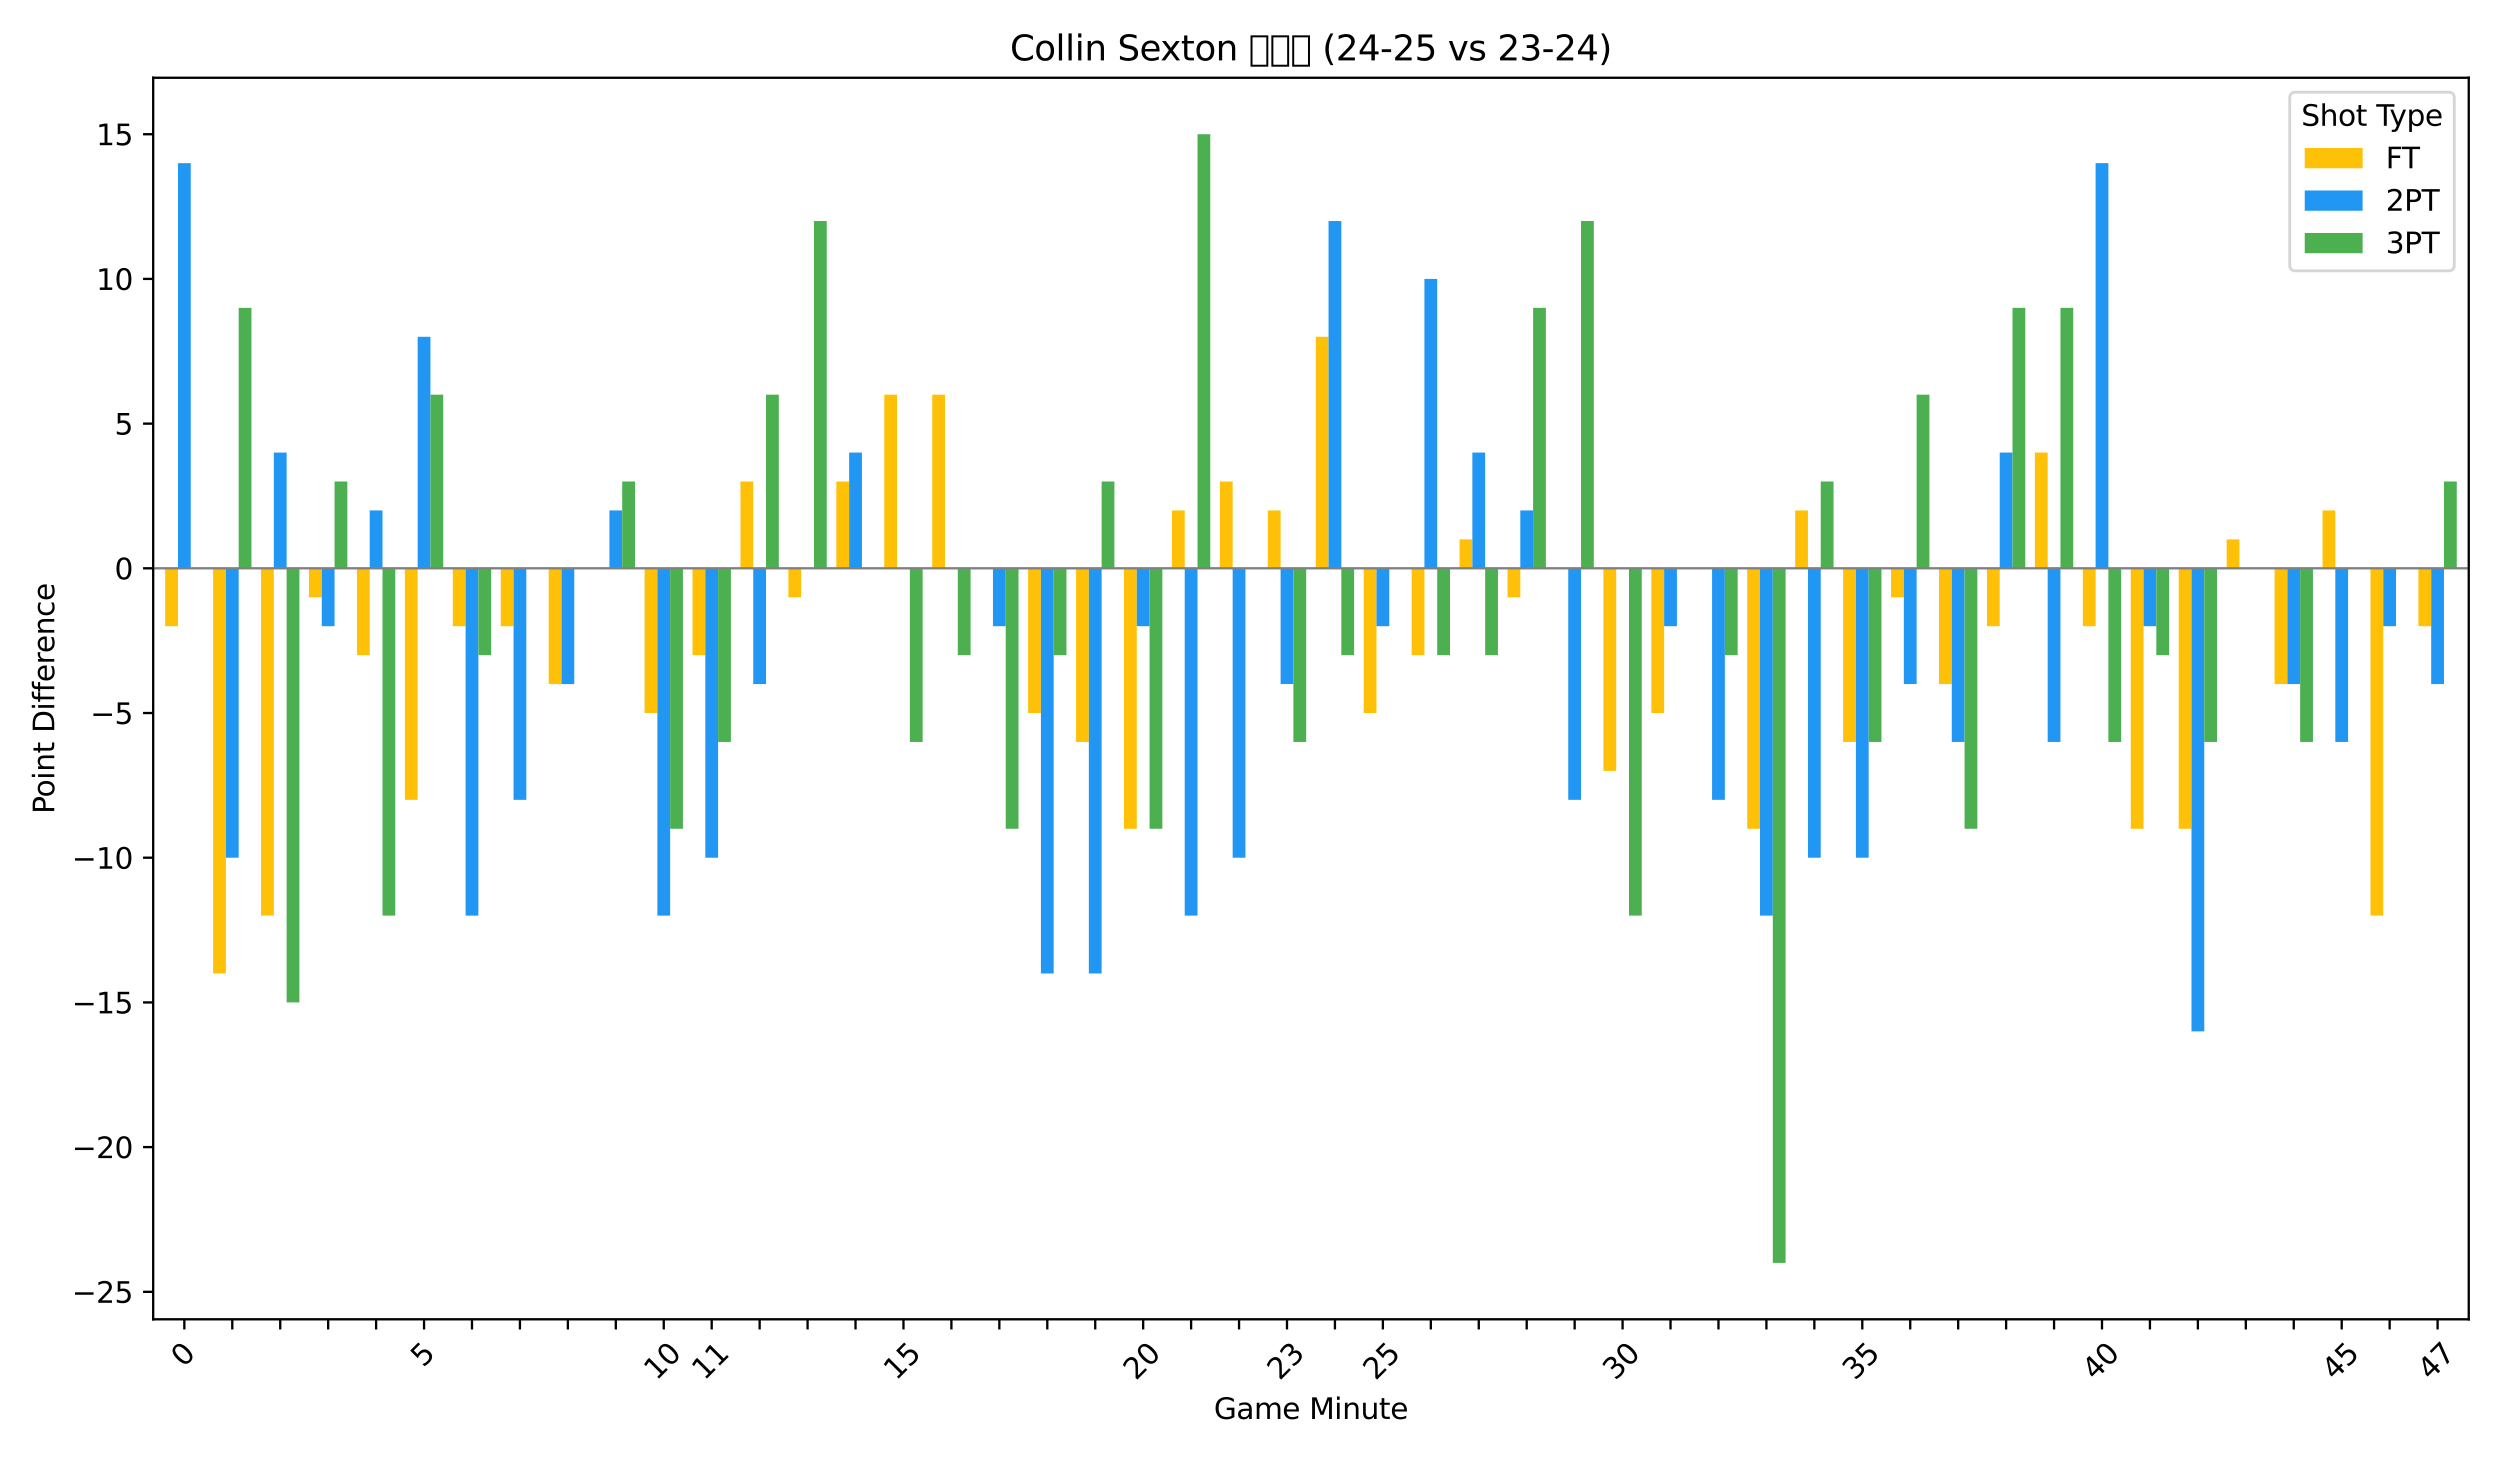 <?xml version="1.0" encoding="utf-8" standalone="no"?>
<!DOCTYPE svg PUBLIC "-//W3C//DTD SVG 1.1//EN"
  "http://www.w3.org/Graphics/SVG/1.1/DTD/svg11.dtd">
<svg xmlns:xlink="http://www.w3.org/1999/xlink" width="864pt" height="504pt" viewBox="0 0 864 504" xmlns="http://www.w3.org/2000/svg" version="1.1">
 <defs>
  <style type="text/css">*{stroke-linejoin: round; stroke-linecap: butt}</style>
 </defs>
 <g id="figure_1">
  <g id="patch_1">
   <path d="M 0 504 
L 864 504 
L 864 0 
L 0 0 
z
" style="fill: #ffffff"/>
  </g>
  <g id="axes_1">
   <g id="patch_2">
    <path d="M 52.94 455.956 
L 853.2 455.956 
L 853.2 26.88 
L 52.94 26.88 
z
" style="fill: #ffffff"/>
   </g>
   <g id="patch_3">
    <path d="M 57.082 196.41 
L 61.5 196.41 
L 61.5 216.413 
L 57.082 216.413 
z
" clip-path="url(#p56f945c53b)" style="fill: #ffc107"/>
   </g>
   <g id="patch_4">
    <path d="M 73.651 196.41 
L 78.069 196.41 
L 78.069 336.434 
L 73.651 336.434 
z
" clip-path="url(#p56f945c53b)" style="fill: #ffc107"/>
   </g>
   <g id="patch_5">
    <path d="M 90.219 196.41 
L 94.637 196.41 
L 94.637 316.431 
L 90.219 316.431 
z
" clip-path="url(#p56f945c53b)" style="fill: #ffc107"/>
   </g>
   <g id="patch_6">
    <path d="M 106.788 196.41 
L 111.206 196.41 
L 111.206 206.412 
L 106.788 206.412 
z
" clip-path="url(#p56f945c53b)" style="fill: #ffc107"/>
   </g>
   <g id="patch_7">
    <path d="M 123.356 196.41 
L 127.775 196.41 
L 127.775 226.415 
L 123.356 226.415 
z
" clip-path="url(#p56f945c53b)" style="fill: #ffc107"/>
   </g>
   <g id="patch_8">
    <path d="M 139.925 196.41 
L 144.343 196.41 
L 144.343 276.424 
L 139.925 276.424 
z
" clip-path="url(#p56f945c53b)" style="fill: #ffc107"/>
   </g>
   <g id="patch_9">
    <path d="M 156.493 196.41 
L 160.912 196.41 
L 160.912 216.413 
L 156.493 216.413 
z
" clip-path="url(#p56f945c53b)" style="fill: #ffc107"/>
   </g>
   <g id="patch_10">
    <path d="M 173.062 196.41 
L 177.48 196.41 
L 177.48 216.413 
L 173.062 216.413 
z
" clip-path="url(#p56f945c53b)" style="fill: #ffc107"/>
   </g>
   <g id="patch_11">
    <path d="M 189.63 196.41 
L 194.049 196.41 
L 194.049 236.417 
L 189.63 236.417 
z
" clip-path="url(#p56f945c53b)" style="fill: #ffc107"/>
   </g>
   <g id="patch_12">
    <path d="M 206.199 196.41 
L 210.617 196.41 
L 210.617 196.41 
L 206.199 196.41 
z
" clip-path="url(#p56f945c53b)" style="fill: #ffc107"/>
   </g>
   <g id="patch_13">
    <path d="M 222.767 196.41 
L 227.186 196.41 
L 227.186 246.419 
L 222.767 246.419 
z
" clip-path="url(#p56f945c53b)" style="fill: #ffc107"/>
   </g>
   <g id="patch_14">
    <path d="M 239.336 196.41 
L 243.754 196.41 
L 243.754 226.415 
L 239.336 226.415 
z
" clip-path="url(#p56f945c53b)" style="fill: #ffc107"/>
   </g>
   <g id="patch_15">
    <path d="M 255.904 196.41 
L 260.323 196.41 
L 260.323 166.405 
L 255.904 166.405 
z
" clip-path="url(#p56f945c53b)" style="fill: #ffc107"/>
   </g>
   <g id="patch_16">
    <path d="M 272.473 196.41 
L 276.891 196.41 
L 276.891 206.412 
L 272.473 206.412 
z
" clip-path="url(#p56f945c53b)" style="fill: #ffc107"/>
   </g>
   <g id="patch_17">
    <path d="M 289.042 196.41 
L 293.46 196.41 
L 293.46 166.405 
L 289.042 166.405 
z
" clip-path="url(#p56f945c53b)" style="fill: #ffc107"/>
   </g>
   <g id="patch_18">
    <path d="M 305.61 196.41 
L 310.028 196.41 
L 310.028 136.399 
L 305.61 136.399 
z
" clip-path="url(#p56f945c53b)" style="fill: #ffc107"/>
   </g>
   <g id="patch_19">
    <path d="M 322.179 196.41 
L 326.597 196.41 
L 326.597 136.399 
L 322.179 136.399 
z
" clip-path="url(#p56f945c53b)" style="fill: #ffc107"/>
   </g>
   <g id="patch_20">
    <path d="M 338.747 196.41 
L 343.165 196.41 
L 343.165 196.41 
L 338.747 196.41 
z
" clip-path="url(#p56f945c53b)" style="fill: #ffc107"/>
   </g>
   <g id="patch_21">
    <path d="M 355.316 196.41 
L 359.734 196.41 
L 359.734 246.419 
L 355.316 246.419 
z
" clip-path="url(#p56f945c53b)" style="fill: #ffc107"/>
   </g>
   <g id="patch_22">
    <path d="M 371.884 196.41 
L 376.302 196.41 
L 376.302 256.42 
L 371.884 256.42 
z
" clip-path="url(#p56f945c53b)" style="fill: #ffc107"/>
   </g>
   <g id="patch_23">
    <path d="M 388.453 196.41 
L 392.871 196.41 
L 392.871 286.426 
L 388.453 286.426 
z
" clip-path="url(#p56f945c53b)" style="fill: #ffc107"/>
   </g>
   <g id="patch_24">
    <path d="M 405.021 196.41 
L 409.44 196.41 
L 409.44 176.406 
L 405.021 176.406 
z
" clip-path="url(#p56f945c53b)" style="fill: #ffc107"/>
   </g>
   <g id="patch_25">
    <path d="M 421.59 196.41 
L 426.008 196.41 
L 426.008 166.405 
L 421.59 166.405 
z
" clip-path="url(#p56f945c53b)" style="fill: #ffc107"/>
   </g>
   <g id="patch_26">
    <path d="M 438.158 196.41 
L 442.577 196.41 
L 442.577 176.406 
L 438.158 176.406 
z
" clip-path="url(#p56f945c53b)" style="fill: #ffc107"/>
   </g>
   <g id="patch_27">
    <path d="M 454.727 196.41 
L 459.145 196.41 
L 459.145 116.396 
L 454.727 116.396 
z
" clip-path="url(#p56f945c53b)" style="fill: #ffc107"/>
   </g>
   <g id="patch_28">
    <path d="M 471.295 196.41 
L 475.714 196.41 
L 475.714 246.419 
L 471.295 246.419 
z
" clip-path="url(#p56f945c53b)" style="fill: #ffc107"/>
   </g>
   <g id="patch_29">
    <path d="M 487.864 196.41 
L 492.282 196.41 
L 492.282 226.415 
L 487.864 226.415 
z
" clip-path="url(#p56f945c53b)" style="fill: #ffc107"/>
   </g>
   <g id="patch_30">
    <path d="M 504.432 196.41 
L 508.851 196.41 
L 508.851 186.408 
L 504.432 186.408 
z
" clip-path="url(#p56f945c53b)" style="fill: #ffc107"/>
   </g>
   <g id="patch_31">
    <path d="M 521.001 196.41 
L 525.419 196.41 
L 525.419 206.412 
L 521.001 206.412 
z
" clip-path="url(#p56f945c53b)" style="fill: #ffc107"/>
   </g>
   <g id="patch_32">
    <path d="M 537.57 196.41 
L 541.988 196.41 
L 541.988 196.41 
L 537.57 196.41 
z
" clip-path="url(#p56f945c53b)" style="fill: #ffc107"/>
   </g>
   <g id="patch_33">
    <path d="M 554.138 196.41 
L 558.556 196.41 
L 558.556 266.422 
L 554.138 266.422 
z
" clip-path="url(#p56f945c53b)" style="fill: #ffc107"/>
   </g>
   <g id="patch_34">
    <path d="M 570.707 196.41 
L 575.125 196.41 
L 575.125 246.419 
L 570.707 246.419 
z
" clip-path="url(#p56f945c53b)" style="fill: #ffc107"/>
   </g>
   <g id="patch_35">
    <path d="M 587.275 196.41 
L 591.693 196.41 
L 591.693 196.41 
L 587.275 196.41 
z
" clip-path="url(#p56f945c53b)" style="fill: #ffc107"/>
   </g>
   <g id="patch_36">
    <path d="M 603.844 196.41 
L 608.262 196.41 
L 608.262 286.426 
L 603.844 286.426 
z
" clip-path="url(#p56f945c53b)" style="fill: #ffc107"/>
   </g>
   <g id="patch_37">
    <path d="M 620.412 196.41 
L 624.83 196.41 
L 624.83 176.406 
L 620.412 176.406 
z
" clip-path="url(#p56f945c53b)" style="fill: #ffc107"/>
   </g>
   <g id="patch_38">
    <path d="M 636.981 196.41 
L 641.399 196.41 
L 641.399 256.42 
L 636.981 256.42 
z
" clip-path="url(#p56f945c53b)" style="fill: #ffc107"/>
   </g>
   <g id="patch_39">
    <path d="M 653.549 196.41 
L 657.967 196.41 
L 657.967 206.412 
L 653.549 206.412 
z
" clip-path="url(#p56f945c53b)" style="fill: #ffc107"/>
   </g>
   <g id="patch_40">
    <path d="M 670.118 196.41 
L 674.536 196.41 
L 674.536 236.417 
L 670.118 236.417 
z
" clip-path="url(#p56f945c53b)" style="fill: #ffc107"/>
   </g>
   <g id="patch_41">
    <path d="M 686.686 196.41 
L 691.105 196.41 
L 691.105 216.413 
L 686.686 216.413 
z
" clip-path="url(#p56f945c53b)" style="fill: #ffc107"/>
   </g>
   <g id="patch_42">
    <path d="M 703.255 196.41 
L 707.673 196.41 
L 707.673 156.403 
L 703.255 156.403 
z
" clip-path="url(#p56f945c53b)" style="fill: #ffc107"/>
   </g>
   <g id="patch_43">
    <path d="M 719.823 196.41 
L 724.242 196.41 
L 724.242 216.413 
L 719.823 216.413 
z
" clip-path="url(#p56f945c53b)" style="fill: #ffc107"/>
   </g>
   <g id="patch_44">
    <path d="M 736.392 196.41 
L 740.81 196.41 
L 740.81 286.426 
L 736.392 286.426 
z
" clip-path="url(#p56f945c53b)" style="fill: #ffc107"/>
   </g>
   <g id="patch_45">
    <path d="M 752.96 196.41 
L 757.379 196.41 
L 757.379 286.426 
L 752.96 286.426 
z
" clip-path="url(#p56f945c53b)" style="fill: #ffc107"/>
   </g>
   <g id="patch_46">
    <path d="M 769.529 196.41 
L 773.947 196.41 
L 773.947 186.408 
L 769.529 186.408 
z
" clip-path="url(#p56f945c53b)" style="fill: #ffc107"/>
   </g>
   <g id="patch_47">
    <path d="M 786.097 196.41 
L 790.516 196.41 
L 790.516 236.417 
L 786.097 236.417 
z
" clip-path="url(#p56f945c53b)" style="fill: #ffc107"/>
   </g>
   <g id="patch_48">
    <path d="M 802.666 196.41 
L 807.084 196.41 
L 807.084 176.406 
L 802.666 176.406 
z
" clip-path="url(#p56f945c53b)" style="fill: #ffc107"/>
   </g>
   <g id="patch_49">
    <path d="M 819.235 196.41 
L 823.653 196.41 
L 823.653 316.431 
L 819.235 316.431 
z
" clip-path="url(#p56f945c53b)" style="fill: #ffc107"/>
   </g>
   <g id="patch_50">
    <path d="M 835.803 196.41 
L 840.221 196.41 
L 840.221 216.413 
L 835.803 216.413 
z
" clip-path="url(#p56f945c53b)" style="fill: #ffc107"/>
   </g>
   <g id="patch_51">
    <path d="M 61.5 196.41 
L 65.919 196.41 
L 65.919 56.385 
L 61.5 56.385 
z
" clip-path="url(#p56f945c53b)" style="fill: #2196f3"/>
   </g>
   <g id="patch_52">
    <path d="M 78.069 196.41 
L 82.487 196.41 
L 82.487 296.427 
L 78.069 296.427 
z
" clip-path="url(#p56f945c53b)" style="fill: #2196f3"/>
   </g>
   <g id="patch_53">
    <path d="M 94.637 196.41 
L 99.056 196.41 
L 99.056 156.403 
L 94.637 156.403 
z
" clip-path="url(#p56f945c53b)" style="fill: #2196f3"/>
   </g>
   <g id="patch_54">
    <path d="M 111.206 196.41 
L 115.624 196.41 
L 115.624 216.413 
L 111.206 216.413 
z
" clip-path="url(#p56f945c53b)" style="fill: #2196f3"/>
   </g>
   <g id="patch_55">
    <path d="M 127.775 196.41 
L 132.193 196.41 
L 132.193 176.406 
L 127.775 176.406 
z
" clip-path="url(#p56f945c53b)" style="fill: #2196f3"/>
   </g>
   <g id="patch_56">
    <path d="M 144.343 196.41 
L 148.761 196.41 
L 148.761 116.396 
L 144.343 116.396 
z
" clip-path="url(#p56f945c53b)" style="fill: #2196f3"/>
   </g>
   <g id="patch_57">
    <path d="M 160.912 196.41 
L 165.33 196.41 
L 165.33 316.431 
L 160.912 316.431 
z
" clip-path="url(#p56f945c53b)" style="fill: #2196f3"/>
   </g>
   <g id="patch_58">
    <path d="M 177.48 196.41 
L 181.898 196.41 
L 181.898 276.424 
L 177.48 276.424 
z
" clip-path="url(#p56f945c53b)" style="fill: #2196f3"/>
   </g>
   <g id="patch_59">
    <path d="M 194.049 196.41 
L 198.467 196.41 
L 198.467 236.417 
L 194.049 236.417 
z
" clip-path="url(#p56f945c53b)" style="fill: #2196f3"/>
   </g>
   <g id="patch_60">
    <path d="M 210.617 196.41 
L 215.035 196.41 
L 215.035 176.406 
L 210.617 176.406 
z
" clip-path="url(#p56f945c53b)" style="fill: #2196f3"/>
   </g>
   <g id="patch_61">
    <path d="M 227.186 196.41 
L 231.604 196.41 
L 231.604 316.431 
L 227.186 316.431 
z
" clip-path="url(#p56f945c53b)" style="fill: #2196f3"/>
   </g>
   <g id="patch_62">
    <path d="M 243.754 196.41 
L 248.173 196.41 
L 248.173 296.427 
L 243.754 296.427 
z
" clip-path="url(#p56f945c53b)" style="fill: #2196f3"/>
   </g>
   <g id="patch_63">
    <path d="M 260.323 196.41 
L 264.741 196.41 
L 264.741 236.417 
L 260.323 236.417 
z
" clip-path="url(#p56f945c53b)" style="fill: #2196f3"/>
   </g>
   <g id="patch_64">
    <path d="M 276.891 196.41 
L 281.31 196.41 
L 281.31 196.41 
L 276.891 196.41 
z
" clip-path="url(#p56f945c53b)" style="fill: #2196f3"/>
   </g>
   <g id="patch_65">
    <path d="M 293.46 196.41 
L 297.878 196.41 
L 297.878 156.403 
L 293.46 156.403 
z
" clip-path="url(#p56f945c53b)" style="fill: #2196f3"/>
   </g>
   <g id="patch_66">
    <path d="M 310.028 196.41 
L 314.447 196.41 
L 314.447 196.41 
L 310.028 196.41 
z
" clip-path="url(#p56f945c53b)" style="fill: #2196f3"/>
   </g>
   <g id="patch_67">
    <path d="M 326.597 196.41 
L 331.015 196.41 
L 331.015 196.41 
L 326.597 196.41 
z
" clip-path="url(#p56f945c53b)" style="fill: #2196f3"/>
   </g>
   <g id="patch_68">
    <path d="M 343.165 196.41 
L 347.584 196.41 
L 347.584 216.413 
L 343.165 216.413 
z
" clip-path="url(#p56f945c53b)" style="fill: #2196f3"/>
   </g>
   <g id="patch_69">
    <path d="M 359.734 196.41 
L 364.152 196.41 
L 364.152 336.434 
L 359.734 336.434 
z
" clip-path="url(#p56f945c53b)" style="fill: #2196f3"/>
   </g>
   <g id="patch_70">
    <path d="M 376.302 196.41 
L 380.721 196.41 
L 380.721 336.434 
L 376.302 336.434 
z
" clip-path="url(#p56f945c53b)" style="fill: #2196f3"/>
   </g>
   <g id="patch_71">
    <path d="M 392.871 196.41 
L 397.289 196.41 
L 397.289 216.413 
L 392.871 216.413 
z
" clip-path="url(#p56f945c53b)" style="fill: #2196f3"/>
   </g>
   <g id="patch_72">
    <path d="M 409.44 196.41 
L 413.858 196.41 
L 413.858 316.431 
L 409.44 316.431 
z
" clip-path="url(#p56f945c53b)" style="fill: #2196f3"/>
   </g>
   <g id="patch_73">
    <path d="M 426.008 196.41 
L 430.426 196.41 
L 430.426 296.427 
L 426.008 296.427 
z
" clip-path="url(#p56f945c53b)" style="fill: #2196f3"/>
   </g>
   <g id="patch_74">
    <path d="M 442.577 196.41 
L 446.995 196.41 
L 446.995 236.417 
L 442.577 236.417 
z
" clip-path="url(#p56f945c53b)" style="fill: #2196f3"/>
   </g>
   <g id="patch_75">
    <path d="M 459.145 196.41 
L 463.563 196.41 
L 463.563 76.389 
L 459.145 76.389 
z
" clip-path="url(#p56f945c53b)" style="fill: #2196f3"/>
   </g>
   <g id="patch_76">
    <path d="M 475.714 196.41 
L 480.132 196.41 
L 480.132 216.413 
L 475.714 216.413 
z
" clip-path="url(#p56f945c53b)" style="fill: #2196f3"/>
   </g>
   <g id="patch_77">
    <path d="M 492.282 196.41 
L 496.7 196.41 
L 496.7 96.392 
L 492.282 96.392 
z
" clip-path="url(#p56f945c53b)" style="fill: #2196f3"/>
   </g>
   <g id="patch_78">
    <path d="M 508.851 196.41 
L 513.269 196.41 
L 513.269 156.403 
L 508.851 156.403 
z
" clip-path="url(#p56f945c53b)" style="fill: #2196f3"/>
   </g>
   <g id="patch_79">
    <path d="M 525.419 196.41 
L 529.838 196.41 
L 529.838 176.406 
L 525.419 176.406 
z
" clip-path="url(#p56f945c53b)" style="fill: #2196f3"/>
   </g>
   <g id="patch_80">
    <path d="M 541.988 196.41 
L 546.406 196.41 
L 546.406 276.424 
L 541.988 276.424 
z
" clip-path="url(#p56f945c53b)" style="fill: #2196f3"/>
   </g>
   <g id="patch_81">
    <path d="M 558.556 196.41 
L 562.975 196.41 
L 562.975 196.41 
L 558.556 196.41 
z
" clip-path="url(#p56f945c53b)" style="fill: #2196f3"/>
   </g>
   <g id="patch_82">
    <path d="M 575.125 196.41 
L 579.543 196.41 
L 579.543 216.413 
L 575.125 216.413 
z
" clip-path="url(#p56f945c53b)" style="fill: #2196f3"/>
   </g>
   <g id="patch_83">
    <path d="M 591.693 196.41 
L 596.112 196.41 
L 596.112 276.424 
L 591.693 276.424 
z
" clip-path="url(#p56f945c53b)" style="fill: #2196f3"/>
   </g>
   <g id="patch_84">
    <path d="M 608.262 196.41 
L 612.68 196.41 
L 612.68 316.431 
L 608.262 316.431 
z
" clip-path="url(#p56f945c53b)" style="fill: #2196f3"/>
   </g>
   <g id="patch_85">
    <path d="M 624.83 196.41 
L 629.249 196.41 
L 629.249 296.427 
L 624.83 296.427 
z
" clip-path="url(#p56f945c53b)" style="fill: #2196f3"/>
   </g>
   <g id="patch_86">
    <path d="M 641.399 196.41 
L 645.817 196.41 
L 645.817 296.427 
L 641.399 296.427 
z
" clip-path="url(#p56f945c53b)" style="fill: #2196f3"/>
   </g>
   <g id="patch_87">
    <path d="M 657.967 196.41 
L 662.386 196.41 
L 662.386 236.417 
L 657.967 236.417 
z
" clip-path="url(#p56f945c53b)" style="fill: #2196f3"/>
   </g>
   <g id="patch_88">
    <path d="M 674.536 196.41 
L 678.954 196.41 
L 678.954 256.42 
L 674.536 256.42 
z
" clip-path="url(#p56f945c53b)" style="fill: #2196f3"/>
   </g>
   <g id="patch_89">
    <path d="M 691.105 196.41 
L 695.523 196.41 
L 695.523 156.403 
L 691.105 156.403 
z
" clip-path="url(#p56f945c53b)" style="fill: #2196f3"/>
   </g>
   <g id="patch_90">
    <path d="M 707.673 196.41 
L 712.091 196.41 
L 712.091 256.42 
L 707.673 256.42 
z
" clip-path="url(#p56f945c53b)" style="fill: #2196f3"/>
   </g>
   <g id="patch_91">
    <path d="M 724.242 196.41 
L 728.66 196.41 
L 728.66 56.385 
L 724.242 56.385 
z
" clip-path="url(#p56f945c53b)" style="fill: #2196f3"/>
   </g>
   <g id="patch_92">
    <path d="M 740.81 196.41 
L 745.228 196.41 
L 745.228 216.413 
L 740.81 216.413 
z
" clip-path="url(#p56f945c53b)" style="fill: #2196f3"/>
   </g>
   <g id="patch_93">
    <path d="M 757.379 196.41 
L 761.797 196.41 
L 761.797 356.438 
L 757.379 356.438 
z
" clip-path="url(#p56f945c53b)" style="fill: #2196f3"/>
   </g>
   <g id="patch_94">
    <path d="M 773.947 196.41 
L 778.365 196.41 
L 778.365 196.41 
L 773.947 196.41 
z
" clip-path="url(#p56f945c53b)" style="fill: #2196f3"/>
   </g>
   <g id="patch_95">
    <path d="M 790.516 196.41 
L 794.934 196.41 
L 794.934 236.417 
L 790.516 236.417 
z
" clip-path="url(#p56f945c53b)" style="fill: #2196f3"/>
   </g>
   <g id="patch_96">
    <path d="M 807.084 196.41 
L 811.503 196.41 
L 811.503 256.42 
L 807.084 256.42 
z
" clip-path="url(#p56f945c53b)" style="fill: #2196f3"/>
   </g>
   <g id="patch_97">
    <path d="M 823.653 196.41 
L 828.071 196.41 
L 828.071 216.413 
L 823.653 216.413 
z
" clip-path="url(#p56f945c53b)" style="fill: #2196f3"/>
   </g>
   <g id="patch_98">
    <path d="M 840.221 196.41 
L 844.64 196.41 
L 844.64 236.417 
L 840.221 236.417 
z
" clip-path="url(#p56f945c53b)" style="fill: #2196f3"/>
   </g>
   <g id="patch_99">
    <path d="M 65.919 196.41 
L 70.337 196.41 
L 70.337 196.41 
L 65.919 196.41 
z
" clip-path="url(#p56f945c53b)" style="fill: #4caf50"/>
   </g>
   <g id="patch_100">
    <path d="M 82.487 196.41 
L 86.905 196.41 
L 86.905 106.394 
L 82.487 106.394 
z
" clip-path="url(#p56f945c53b)" style="fill: #4caf50"/>
   </g>
   <g id="patch_101">
    <path d="M 99.056 196.41 
L 103.474 196.41 
L 103.474 346.436 
L 99.056 346.436 
z
" clip-path="url(#p56f945c53b)" style="fill: #4caf50"/>
   </g>
   <g id="patch_102">
    <path d="M 115.624 196.41 
L 120.043 196.41 
L 120.043 166.405 
L 115.624 166.405 
z
" clip-path="url(#p56f945c53b)" style="fill: #4caf50"/>
   </g>
   <g id="patch_103">
    <path d="M 132.193 196.41 
L 136.611 196.41 
L 136.611 316.431 
L 132.193 316.431 
z
" clip-path="url(#p56f945c53b)" style="fill: #4caf50"/>
   </g>
   <g id="patch_104">
    <path d="M 148.761 196.41 
L 153.18 196.41 
L 153.18 136.399 
L 148.761 136.399 
z
" clip-path="url(#p56f945c53b)" style="fill: #4caf50"/>
   </g>
   <g id="patch_105">
    <path d="M 165.33 196.41 
L 169.748 196.41 
L 169.748 226.415 
L 165.33 226.415 
z
" clip-path="url(#p56f945c53b)" style="fill: #4caf50"/>
   </g>
   <g id="patch_106">
    <path d="M 181.898 196.41 
L 186.317 196.41 
L 186.317 196.41 
L 181.898 196.41 
z
" clip-path="url(#p56f945c53b)" style="fill: #4caf50"/>
   </g>
   <g id="patch_107">
    <path d="M 198.467 196.41 
L 202.885 196.41 
L 202.885 196.41 
L 198.467 196.41 
z
" clip-path="url(#p56f945c53b)" style="fill: #4caf50"/>
   </g>
   <g id="patch_108">
    <path d="M 215.035 196.41 
L 219.454 196.41 
L 219.454 166.405 
L 215.035 166.405 
z
" clip-path="url(#p56f945c53b)" style="fill: #4caf50"/>
   </g>
   <g id="patch_109">
    <path d="M 231.604 196.41 
L 236.022 196.41 
L 236.022 286.426 
L 231.604 286.426 
z
" clip-path="url(#p56f945c53b)" style="fill: #4caf50"/>
   </g>
   <g id="patch_110">
    <path d="M 248.173 196.41 
L 252.591 196.41 
L 252.591 256.42 
L 248.173 256.42 
z
" clip-path="url(#p56f945c53b)" style="fill: #4caf50"/>
   </g>
   <g id="patch_111">
    <path d="M 264.741 196.41 
L 269.159 196.41 
L 269.159 136.399 
L 264.741 136.399 
z
" clip-path="url(#p56f945c53b)" style="fill: #4caf50"/>
   </g>
   <g id="patch_112">
    <path d="M 281.31 196.41 
L 285.728 196.41 
L 285.728 76.389 
L 281.31 76.389 
z
" clip-path="url(#p56f945c53b)" style="fill: #4caf50"/>
   </g>
   <g id="patch_113">
    <path d="M 297.878 196.41 
L 302.296 196.41 
L 302.296 196.41 
L 297.878 196.41 
z
" clip-path="url(#p56f945c53b)" style="fill: #4caf50"/>
   </g>
   <g id="patch_114">
    <path d="M 314.447 196.41 
L 318.865 196.41 
L 318.865 256.42 
L 314.447 256.42 
z
" clip-path="url(#p56f945c53b)" style="fill: #4caf50"/>
   </g>
   <g id="patch_115">
    <path d="M 331.015 196.41 
L 335.433 196.41 
L 335.433 226.415 
L 331.015 226.415 
z
" clip-path="url(#p56f945c53b)" style="fill: #4caf50"/>
   </g>
   <g id="patch_116">
    <path d="M 347.584 196.41 
L 352.002 196.41 
L 352.002 286.426 
L 347.584 286.426 
z
" clip-path="url(#p56f945c53b)" style="fill: #4caf50"/>
   </g>
   <g id="patch_117">
    <path d="M 364.152 196.41 
L 368.57 196.41 
L 368.57 226.415 
L 364.152 226.415 
z
" clip-path="url(#p56f945c53b)" style="fill: #4caf50"/>
   </g>
   <g id="patch_118">
    <path d="M 380.721 196.41 
L 385.139 196.41 
L 385.139 166.405 
L 380.721 166.405 
z
" clip-path="url(#p56f945c53b)" style="fill: #4caf50"/>
   </g>
   <g id="patch_119">
    <path d="M 397.289 196.41 
L 401.708 196.41 
L 401.708 286.426 
L 397.289 286.426 
z
" clip-path="url(#p56f945c53b)" style="fill: #4caf50"/>
   </g>
   <g id="patch_120">
    <path d="M 413.858 196.41 
L 418.276 196.41 
L 418.276 46.383 
L 413.858 46.383 
z
" clip-path="url(#p56f945c53b)" style="fill: #4caf50"/>
   </g>
   <g id="patch_121">
    <path d="M 430.426 196.41 
L 434.845 196.41 
L 434.845 196.41 
L 430.426 196.41 
z
" clip-path="url(#p56f945c53b)" style="fill: #4caf50"/>
   </g>
   <g id="patch_122">
    <path d="M 446.995 196.41 
L 451.413 196.41 
L 451.413 256.42 
L 446.995 256.42 
z
" clip-path="url(#p56f945c53b)" style="fill: #4caf50"/>
   </g>
   <g id="patch_123">
    <path d="M 463.563 196.41 
L 467.982 196.41 
L 467.982 226.415 
L 463.563 226.415 
z
" clip-path="url(#p56f945c53b)" style="fill: #4caf50"/>
   </g>
   <g id="patch_124">
    <path d="M 480.132 196.41 
L 484.55 196.41 
L 484.55 196.41 
L 480.132 196.41 
z
" clip-path="url(#p56f945c53b)" style="fill: #4caf50"/>
   </g>
   <g id="patch_125">
    <path d="M 496.7 196.41 
L 501.119 196.41 
L 501.119 226.415 
L 496.7 226.415 
z
" clip-path="url(#p56f945c53b)" style="fill: #4caf50"/>
   </g>
   <g id="patch_126">
    <path d="M 513.269 196.41 
L 517.687 196.41 
L 517.687 226.415 
L 513.269 226.415 
z
" clip-path="url(#p56f945c53b)" style="fill: #4caf50"/>
   </g>
   <g id="patch_127">
    <path d="M 529.838 196.41 
L 534.256 196.41 
L 534.256 106.394 
L 529.838 106.394 
z
" clip-path="url(#p56f945c53b)" style="fill: #4caf50"/>
   </g>
   <g id="patch_128">
    <path d="M 546.406 196.41 
L 550.824 196.41 
L 550.824 76.389 
L 546.406 76.389 
z
" clip-path="url(#p56f945c53b)" style="fill: #4caf50"/>
   </g>
   <g id="patch_129">
    <path d="M 562.975 196.41 
L 567.393 196.41 
L 567.393 316.431 
L 562.975 316.431 
z
" clip-path="url(#p56f945c53b)" style="fill: #4caf50"/>
   </g>
   <g id="patch_130">
    <path d="M 579.543 196.41 
L 583.961 196.41 
L 583.961 196.41 
L 579.543 196.41 
z
" clip-path="url(#p56f945c53b)" style="fill: #4caf50"/>
   </g>
   <g id="patch_131">
    <path d="M 596.112 196.41 
L 600.53 196.41 
L 600.53 226.415 
L 596.112 226.415 
z
" clip-path="url(#p56f945c53b)" style="fill: #4caf50"/>
   </g>
   <g id="patch_132">
    <path d="M 612.68 196.41 
L 617.098 196.41 
L 617.098 436.452 
L 612.68 436.452 
z
" clip-path="url(#p56f945c53b)" style="fill: #4caf50"/>
   </g>
   <g id="patch_133">
    <path d="M 629.249 196.41 
L 633.667 196.41 
L 633.667 166.405 
L 629.249 166.405 
z
" clip-path="url(#p56f945c53b)" style="fill: #4caf50"/>
   </g>
   <g id="patch_134">
    <path d="M 645.817 196.41 
L 650.236 196.41 
L 650.236 256.42 
L 645.817 256.42 
z
" clip-path="url(#p56f945c53b)" style="fill: #4caf50"/>
   </g>
   <g id="patch_135">
    <path d="M 662.386 196.41 
L 666.804 196.41 
L 666.804 136.399 
L 662.386 136.399 
z
" clip-path="url(#p56f945c53b)" style="fill: #4caf50"/>
   </g>
   <g id="patch_136">
    <path d="M 678.954 196.41 
L 683.373 196.41 
L 683.373 286.426 
L 678.954 286.426 
z
" clip-path="url(#p56f945c53b)" style="fill: #4caf50"/>
   </g>
   <g id="patch_137">
    <path d="M 695.523 196.41 
L 699.941 196.41 
L 699.941 106.394 
L 695.523 106.394 
z
" clip-path="url(#p56f945c53b)" style="fill: #4caf50"/>
   </g>
   <g id="patch_138">
    <path d="M 712.091 196.41 
L 716.51 196.41 
L 716.51 106.394 
L 712.091 106.394 
z
" clip-path="url(#p56f945c53b)" style="fill: #4caf50"/>
   </g>
   <g id="patch_139">
    <path d="M 728.66 196.41 
L 733.078 196.41 
L 733.078 256.42 
L 728.66 256.42 
z
" clip-path="url(#p56f945c53b)" style="fill: #4caf50"/>
   </g>
   <g id="patch_140">
    <path d="M 745.228 196.41 
L 749.647 196.41 
L 749.647 226.415 
L 745.228 226.415 
z
" clip-path="url(#p56f945c53b)" style="fill: #4caf50"/>
   </g>
   <g id="patch_141">
    <path d="M 761.797 196.41 
L 766.215 196.41 
L 766.215 256.42 
L 761.797 256.42 
z
" clip-path="url(#p56f945c53b)" style="fill: #4caf50"/>
   </g>
   <g id="patch_142">
    <path d="M 778.365 196.41 
L 782.784 196.41 
L 782.784 196.41 
L 778.365 196.41 
z
" clip-path="url(#p56f945c53b)" style="fill: #4caf50"/>
   </g>
   <g id="patch_143">
    <path d="M 794.934 196.41 
L 799.352 196.41 
L 799.352 256.42 
L 794.934 256.42 
z
" clip-path="url(#p56f945c53b)" style="fill: #4caf50"/>
   </g>
   <g id="patch_144">
    <path d="M 811.503 196.41 
L 815.921 196.41 
L 815.921 196.41 
L 811.503 196.41 
z
" clip-path="url(#p56f945c53b)" style="fill: #4caf50"/>
   </g>
   <g id="patch_145">
    <path d="M 828.071 196.41 
L 832.489 196.41 
L 832.489 196.41 
L 828.071 196.41 
z
" clip-path="url(#p56f945c53b)" style="fill: #4caf50"/>
   </g>
   <g id="patch_146">
    <path d="M 844.64 196.41 
L 849.058 196.41 
L 849.058 166.405 
L 844.64 166.405 
z
" clip-path="url(#p56f945c53b)" style="fill: #4caf50"/>
   </g>
   <g id="matplotlib.axis_1">
    <g id="xtick_1">
     <g id="line2d_1">
      <defs>
       <path id="m00d8743e8d" d="M 0 0 
L 0 3.5 
" style="stroke: #000000; stroke-width: 0.8"/>
      </defs>
      <g>
       <use xlink:href="#m00d8743e8d" x="63.71" y="455.956" style="stroke: #000000; stroke-width: 0.8"/>
      </g>
     </g>
     <g id="text_1">
      <!-- 0 -->
      <g transform="translate(63.411 472.827) rotate(-45) scale(0.1 -0.1)">
       <defs>
        <path id="DejaVuSans-30" d="M 2034 4250 
Q 1547 4250 1301 3770 
Q 1056 3291 1056 2328 
Q 1056 1369 1301 889 
Q 1547 409 2034 409 
Q 2525 409 2770 889 
Q 3016 1369 3016 2328 
Q 3016 3291 2770 3770 
Q 2525 4250 2034 4250 
z
M 2034 4750 
Q 2819 4750 3233 4129 
Q 3647 3509 3647 2328 
Q 3647 1150 3233 529 
Q 2819 -91 2034 -91 
Q 1250 -91 836 529 
Q 422 1150 422 2328 
Q 422 3509 836 4129 
Q 1250 4750 2034 4750 
z
" transform="scale(0.016)"/>
       </defs>
       <use xlink:href="#DejaVuSans-30"/>
      </g>
     </g>
    </g>
    <g id="xtick_2">
     <g id="line2d_2">
      <g>
       <use xlink:href="#m00d8743e8d" x="80.278" y="455.956" style="stroke: #000000; stroke-width: 0.8"/>
      </g>
     </g>
    </g>
    <g id="xtick_3">
     <g id="line2d_3">
      <g>
       <use xlink:href="#m00d8743e8d" x="96.847" y="455.956" style="stroke: #000000; stroke-width: 0.8"/>
      </g>
     </g>
    </g>
    <g id="xtick_4">
     <g id="line2d_4">
      <g>
       <use xlink:href="#m00d8743e8d" x="113.415" y="455.956" style="stroke: #000000; stroke-width: 0.8"/>
      </g>
     </g>
    </g>
    <g id="xtick_5">
     <g id="line2d_5">
      <g>
       <use xlink:href="#m00d8743e8d" x="129.984" y="455.956" style="stroke: #000000; stroke-width: 0.8"/>
      </g>
     </g>
    </g>
    <g id="xtick_6">
     <g id="line2d_6">
      <g>
       <use xlink:href="#m00d8743e8d" x="146.552" y="455.956" style="stroke: #000000; stroke-width: 0.8"/>
      </g>
     </g>
     <g id="text_2">
      <!-- 5 -->
      <g transform="translate(146.254 472.827) rotate(-45) scale(0.1 -0.1)">
       <defs>
        <path id="DejaVuSans-35" d="M 691 4666 
L 3169 4666 
L 3169 4134 
L 1269 4134 
L 1269 2991 
Q 1406 3038 1543 3061 
Q 1681 3084 1819 3084 
Q 2600 3084 3056 2656 
Q 3513 2228 3513 1497 
Q 3513 744 3044 326 
Q 2575 -91 1722 -91 
Q 1428 -91 1123 -41 
Q 819 9 494 109 
L 494 744 
Q 775 591 1075 516 
Q 1375 441 1709 441 
Q 2250 441 2565 725 
Q 2881 1009 2881 1497 
Q 2881 1984 2565 2268 
Q 2250 2553 1709 2553 
Q 1456 2553 1204 2497 
Q 953 2441 691 2322 
L 691 4666 
z
" transform="scale(0.016)"/>
       </defs>
       <use xlink:href="#DejaVuSans-35"/>
      </g>
     </g>
    </g>
    <g id="xtick_7">
     <g id="line2d_7">
      <g>
       <use xlink:href="#m00d8743e8d" x="163.121" y="455.956" style="stroke: #000000; stroke-width: 0.8"/>
      </g>
     </g>
    </g>
    <g id="xtick_8">
     <g id="line2d_8">
      <g>
       <use xlink:href="#m00d8743e8d" x="179.689" y="455.956" style="stroke: #000000; stroke-width: 0.8"/>
      </g>
     </g>
    </g>
    <g id="xtick_9">
     <g id="line2d_9">
      <g>
       <use xlink:href="#m00d8743e8d" x="196.258" y="455.956" style="stroke: #000000; stroke-width: 0.8"/>
      </g>
     </g>
    </g>
    <g id="xtick_10">
     <g id="line2d_10">
      <g>
       <use xlink:href="#m00d8743e8d" x="212.826" y="455.956" style="stroke: #000000; stroke-width: 0.8"/>
      </g>
     </g>
    </g>
    <g id="xtick_11">
     <g id="line2d_11">
      <g>
       <use xlink:href="#m00d8743e8d" x="229.395" y="455.956" style="stroke: #000000; stroke-width: 0.8"/>
      </g>
     </g>
     <g id="text_3">
      <!-- 10 -->
      <g transform="translate(226.847 477.326) rotate(-45) scale(0.1 -0.1)">
       <defs>
        <path id="DejaVuSans-31" d="M 794 531 
L 1825 531 
L 1825 4091 
L 703 3866 
L 703 4441 
L 1819 4666 
L 2450 4666 
L 2450 531 
L 3481 531 
L 3481 0 
L 794 0 
L 794 531 
z
" transform="scale(0.016)"/>
       </defs>
       <use xlink:href="#DejaVuSans-31"/>
       <use xlink:href="#DejaVuSans-30" transform="translate(63.623 0)"/>
      </g>
     </g>
    </g>
    <g id="xtick_12">
     <g id="line2d_12">
      <g>
       <use xlink:href="#m00d8743e8d" x="245.963" y="455.956" style="stroke: #000000; stroke-width: 0.8"/>
      </g>
     </g>
     <g id="text_4">
      <!-- 11 -->
      <g transform="translate(243.416 477.326) rotate(-45) scale(0.1 -0.1)">
       <use xlink:href="#DejaVuSans-31"/>
       <use xlink:href="#DejaVuSans-31" transform="translate(63.623 0)"/>
      </g>
     </g>
    </g>
    <g id="xtick_13">
     <g id="line2d_13">
      <g>
       <use xlink:href="#m00d8743e8d" x="262.532" y="455.956" style="stroke: #000000; stroke-width: 0.8"/>
      </g>
     </g>
    </g>
    <g id="xtick_14">
     <g id="line2d_14">
      <g>
       <use xlink:href="#m00d8743e8d" x="279.1" y="455.956" style="stroke: #000000; stroke-width: 0.8"/>
      </g>
     </g>
    </g>
    <g id="xtick_15">
     <g id="line2d_15">
      <g>
       <use xlink:href="#m00d8743e8d" x="295.669" y="455.956" style="stroke: #000000; stroke-width: 0.8"/>
      </g>
     </g>
    </g>
    <g id="xtick_16">
     <g id="line2d_16">
      <g>
       <use xlink:href="#m00d8743e8d" x="312.237" y="455.956" style="stroke: #000000; stroke-width: 0.8"/>
      </g>
     </g>
     <g id="text_5">
      <!-- 15 -->
      <g transform="translate(309.69 477.326) rotate(-45) scale(0.1 -0.1)">
       <use xlink:href="#DejaVuSans-31"/>
       <use xlink:href="#DejaVuSans-35" transform="translate(63.623 0)"/>
      </g>
     </g>
    </g>
    <g id="xtick_17">
     <g id="line2d_17">
      <g>
       <use xlink:href="#m00d8743e8d" x="328.806" y="455.956" style="stroke: #000000; stroke-width: 0.8"/>
      </g>
     </g>
    </g>
    <g id="xtick_18">
     <g id="line2d_18">
      <g>
       <use xlink:href="#m00d8743e8d" x="345.375" y="455.956" style="stroke: #000000; stroke-width: 0.8"/>
      </g>
     </g>
    </g>
    <g id="xtick_19">
     <g id="line2d_19">
      <g>
       <use xlink:href="#m00d8743e8d" x="361.943" y="455.956" style="stroke: #000000; stroke-width: 0.8"/>
      </g>
     </g>
    </g>
    <g id="xtick_20">
     <g id="line2d_20">
      <g>
       <use xlink:href="#m00d8743e8d" x="378.512" y="455.956" style="stroke: #000000; stroke-width: 0.8"/>
      </g>
     </g>
    </g>
    <g id="xtick_21">
     <g id="line2d_21">
      <g>
       <use xlink:href="#m00d8743e8d" x="395.08" y="455.956" style="stroke: #000000; stroke-width: 0.8"/>
      </g>
     </g>
     <g id="text_6">
      <!-- 20 -->
      <g transform="translate(392.532 477.326) rotate(-45) scale(0.1 -0.1)">
       <defs>
        <path id="DejaVuSans-32" d="M 1228 531 
L 3431 531 
L 3431 0 
L 469 0 
L 469 531 
Q 828 903 1448 1529 
Q 2069 2156 2228 2338 
Q 2531 2678 2651 2914 
Q 2772 3150 2772 3378 
Q 2772 3750 2511 3984 
Q 2250 4219 1831 4219 
Q 1534 4219 1204 4116 
Q 875 4013 500 3803 
L 500 4441 
Q 881 4594 1212 4672 
Q 1544 4750 1819 4750 
Q 2544 4750 2975 4387 
Q 3406 4025 3406 3419 
Q 3406 3131 3298 2873 
Q 3191 2616 2906 2266 
Q 2828 2175 2409 1742 
Q 1991 1309 1228 531 
z
" transform="scale(0.016)"/>
       </defs>
       <use xlink:href="#DejaVuSans-32"/>
       <use xlink:href="#DejaVuSans-30" transform="translate(63.623 0)"/>
      </g>
     </g>
    </g>
    <g id="xtick_22">
     <g id="line2d_22">
      <g>
       <use xlink:href="#m00d8743e8d" x="411.649" y="455.956" style="stroke: #000000; stroke-width: 0.8"/>
      </g>
     </g>
    </g>
    <g id="xtick_23">
     <g id="line2d_23">
      <g>
       <use xlink:href="#m00d8743e8d" x="428.217" y="455.956" style="stroke: #000000; stroke-width: 0.8"/>
      </g>
     </g>
    </g>
    <g id="xtick_24">
     <g id="line2d_24">
      <g>
       <use xlink:href="#m00d8743e8d" x="444.786" y="455.956" style="stroke: #000000; stroke-width: 0.8"/>
      </g>
     </g>
     <g id="text_7">
      <!-- 23 -->
      <g transform="translate(442.238 477.326) rotate(-45) scale(0.1 -0.1)">
       <defs>
        <path id="DejaVuSans-33" d="M 2597 2516 
Q 3050 2419 3304 2112 
Q 3559 1806 3559 1356 
Q 3559 666 3084 287 
Q 2609 -91 1734 -91 
Q 1441 -91 1130 -33 
Q 819 25 488 141 
L 488 750 
Q 750 597 1062 519 
Q 1375 441 1716 441 
Q 2309 441 2620 675 
Q 2931 909 2931 1356 
Q 2931 1769 2642 2001 
Q 2353 2234 1838 2234 
L 1294 2234 
L 1294 2753 
L 1863 2753 
Q 2328 2753 2575 2939 
Q 2822 3125 2822 3475 
Q 2822 3834 2567 4026 
Q 2313 4219 1838 4219 
Q 1578 4219 1281 4162 
Q 984 4106 628 3988 
L 628 4550 
Q 988 4650 1302 4700 
Q 1616 4750 1894 4750 
Q 2613 4750 3031 4423 
Q 3450 4097 3450 3541 
Q 3450 3153 3228 2886 
Q 3006 2619 2597 2516 
z
" transform="scale(0.016)"/>
       </defs>
       <use xlink:href="#DejaVuSans-32"/>
       <use xlink:href="#DejaVuSans-33" transform="translate(63.623 0)"/>
      </g>
     </g>
    </g>
    <g id="xtick_25">
     <g id="line2d_25">
      <g>
       <use xlink:href="#m00d8743e8d" x="461.354" y="455.956" style="stroke: #000000; stroke-width: 0.8"/>
      </g>
     </g>
    </g>
    <g id="xtick_26">
     <g id="line2d_26">
      <g>
       <use xlink:href="#m00d8743e8d" x="477.923" y="455.956" style="stroke: #000000; stroke-width: 0.8"/>
      </g>
     </g>
     <g id="text_8">
      <!-- 25 -->
      <g transform="translate(475.375 477.326) rotate(-45) scale(0.1 -0.1)">
       <use xlink:href="#DejaVuSans-32"/>
       <use xlink:href="#DejaVuSans-35" transform="translate(63.623 0)"/>
      </g>
     </g>
    </g>
    <g id="xtick_27">
     <g id="line2d_27">
      <g>
       <use xlink:href="#m00d8743e8d" x="494.491" y="455.956" style="stroke: #000000; stroke-width: 0.8"/>
      </g>
     </g>
    </g>
    <g id="xtick_28">
     <g id="line2d_28">
      <g>
       <use xlink:href="#m00d8743e8d" x="511.06" y="455.956" style="stroke: #000000; stroke-width: 0.8"/>
      </g>
     </g>
    </g>
    <g id="xtick_29">
     <g id="line2d_29">
      <g>
       <use xlink:href="#m00d8743e8d" x="527.628" y="455.956" style="stroke: #000000; stroke-width: 0.8"/>
      </g>
     </g>
    </g>
    <g id="xtick_30">
     <g id="line2d_30">
      <g>
       <use xlink:href="#m00d8743e8d" x="544.197" y="455.956" style="stroke: #000000; stroke-width: 0.8"/>
      </g>
     </g>
    </g>
    <g id="xtick_31">
     <g id="line2d_31">
      <g>
       <use xlink:href="#m00d8743e8d" x="560.765" y="455.956" style="stroke: #000000; stroke-width: 0.8"/>
      </g>
     </g>
     <g id="text_9">
      <!-- 30 -->
      <g transform="translate(558.218 477.326) rotate(-45) scale(0.1 -0.1)">
       <use xlink:href="#DejaVuSans-33"/>
       <use xlink:href="#DejaVuSans-30" transform="translate(63.623 0)"/>
      </g>
     </g>
    </g>
    <g id="xtick_32">
     <g id="line2d_32">
      <g>
       <use xlink:href="#m00d8743e8d" x="577.334" y="455.956" style="stroke: #000000; stroke-width: 0.8"/>
      </g>
     </g>
    </g>
    <g id="xtick_33">
     <g id="line2d_33">
      <g>
       <use xlink:href="#m00d8743e8d" x="593.903" y="455.956" style="stroke: #000000; stroke-width: 0.8"/>
      </g>
     </g>
    </g>
    <g id="xtick_34">
     <g id="line2d_34">
      <g>
       <use xlink:href="#m00d8743e8d" x="610.471" y="455.956" style="stroke: #000000; stroke-width: 0.8"/>
      </g>
     </g>
    </g>
    <g id="xtick_35">
     <g id="line2d_35">
      <g>
       <use xlink:href="#m00d8743e8d" x="627.04" y="455.956" style="stroke: #000000; stroke-width: 0.8"/>
      </g>
     </g>
    </g>
    <g id="xtick_36">
     <g id="line2d_36">
      <g>
       <use xlink:href="#m00d8743e8d" x="643.608" y="455.956" style="stroke: #000000; stroke-width: 0.8"/>
      </g>
     </g>
     <g id="text_10">
      <!-- 35 -->
      <g transform="translate(641.06 477.326) rotate(-45) scale(0.1 -0.1)">
       <use xlink:href="#DejaVuSans-33"/>
       <use xlink:href="#DejaVuSans-35" transform="translate(63.623 0)"/>
      </g>
     </g>
    </g>
    <g id="xtick_37">
     <g id="line2d_37">
      <g>
       <use xlink:href="#m00d8743e8d" x="660.177" y="455.956" style="stroke: #000000; stroke-width: 0.8"/>
      </g>
     </g>
    </g>
    <g id="xtick_38">
     <g id="line2d_38">
      <g>
       <use xlink:href="#m00d8743e8d" x="676.745" y="455.956" style="stroke: #000000; stroke-width: 0.8"/>
      </g>
     </g>
    </g>
    <g id="xtick_39">
     <g id="line2d_39">
      <g>
       <use xlink:href="#m00d8743e8d" x="693.314" y="455.956" style="stroke: #000000; stroke-width: 0.8"/>
      </g>
     </g>
    </g>
    <g id="xtick_40">
     <g id="line2d_40">
      <g>
       <use xlink:href="#m00d8743e8d" x="709.882" y="455.956" style="stroke: #000000; stroke-width: 0.8"/>
      </g>
     </g>
    </g>
    <g id="xtick_41">
     <g id="line2d_41">
      <g>
       <use xlink:href="#m00d8743e8d" x="726.451" y="455.956" style="stroke: #000000; stroke-width: 0.8"/>
      </g>
     </g>
     <g id="text_11">
      <!-- 40 -->
      <g transform="translate(723.903 477.326) rotate(-45) scale(0.1 -0.1)">
       <defs>
        <path id="DejaVuSans-34" d="M 2419 4116 
L 825 1625 
L 2419 1625 
L 2419 4116 
z
M 2253 4666 
L 3047 4666 
L 3047 1625 
L 3713 1625 
L 3713 1100 
L 3047 1100 
L 3047 0 
L 2419 0 
L 2419 1100 
L 313 1100 
L 313 1709 
L 2253 4666 
z
" transform="scale(0.016)"/>
       </defs>
       <use xlink:href="#DejaVuSans-34"/>
       <use xlink:href="#DejaVuSans-30" transform="translate(63.623 0)"/>
      </g>
     </g>
    </g>
    <g id="xtick_42">
     <g id="line2d_42">
      <g>
       <use xlink:href="#m00d8743e8d" x="743.019" y="455.956" style="stroke: #000000; stroke-width: 0.8"/>
      </g>
     </g>
    </g>
    <g id="xtick_43">
     <g id="line2d_43">
      <g>
       <use xlink:href="#m00d8743e8d" x="759.588" y="455.956" style="stroke: #000000; stroke-width: 0.8"/>
      </g>
     </g>
    </g>
    <g id="xtick_44">
     <g id="line2d_44">
      <g>
       <use xlink:href="#m00d8743e8d" x="776.156" y="455.956" style="stroke: #000000; stroke-width: 0.8"/>
      </g>
     </g>
    </g>
    <g id="xtick_45">
     <g id="line2d_45">
      <g>
       <use xlink:href="#m00d8743e8d" x="792.725" y="455.956" style="stroke: #000000; stroke-width: 0.8"/>
      </g>
     </g>
    </g>
    <g id="xtick_46">
     <g id="line2d_46">
      <g>
       <use xlink:href="#m00d8743e8d" x="809.293" y="455.956" style="stroke: #000000; stroke-width: 0.8"/>
      </g>
     </g>
     <g id="text_12">
      <!-- 45 -->
      <g transform="translate(806.746 477.326) rotate(-45) scale(0.1 -0.1)">
       <use xlink:href="#DejaVuSans-34"/>
       <use xlink:href="#DejaVuSans-35" transform="translate(63.623 0)"/>
      </g>
     </g>
    </g>
    <g id="xtick_47">
     <g id="line2d_47">
      <g>
       <use xlink:href="#m00d8743e8d" x="825.862" y="455.956" style="stroke: #000000; stroke-width: 0.8"/>
      </g>
     </g>
    </g>
    <g id="xtick_48">
     <g id="line2d_48">
      <g>
       <use xlink:href="#m00d8743e8d" x="842.43" y="455.956" style="stroke: #000000; stroke-width: 0.8"/>
      </g>
     </g>
     <g id="text_13">
      <!-- 47 -->
      <g transform="translate(839.883 477.326) rotate(-45) scale(0.1 -0.1)">
       <defs>
        <path id="DejaVuSans-37" d="M 525 4666 
L 3525 4666 
L 3525 4397 
L 1831 0 
L 1172 0 
L 2766 4134 
L 525 4134 
L 525 4666 
z
" transform="scale(0.016)"/>
       </defs>
       <use xlink:href="#DejaVuSans-34"/>
       <use xlink:href="#DejaVuSans-37" transform="translate(63.623 0)"/>
      </g>
     </g>
    </g>
    <g id="text_14">
     <!-- Game Minute -->
     <g transform="translate(419.518 490.395) scale(0.1 -0.1)">
      <defs>
       <path id="DejaVuSans-47" d="M 3809 666 
L 3809 1919 
L 2778 1919 
L 2778 2438 
L 4434 2438 
L 4434 434 
Q 4069 175 3628 42 
Q 3188 -91 2688 -91 
Q 1594 -91 976 548 
Q 359 1188 359 2328 
Q 359 3472 976 4111 
Q 1594 4750 2688 4750 
Q 3144 4750 3555 4637 
Q 3966 4525 4313 4306 
L 4313 3634 
Q 3963 3931 3569 4081 
Q 3175 4231 2741 4231 
Q 1884 4231 1454 3753 
Q 1025 3275 1025 2328 
Q 1025 1384 1454 906 
Q 1884 428 2741 428 
Q 3075 428 3337 486 
Q 3600 544 3809 666 
z
" transform="scale(0.016)"/>
       <path id="DejaVuSans-61" d="M 2194 1759 
Q 1497 1759 1228 1600 
Q 959 1441 959 1056 
Q 959 750 1161 570 
Q 1363 391 1709 391 
Q 2188 391 2477 730 
Q 2766 1069 2766 1631 
L 2766 1759 
L 2194 1759 
z
M 3341 1997 
L 3341 0 
L 2766 0 
L 2766 531 
Q 2569 213 2275 61 
Q 1981 -91 1556 -91 
Q 1019 -91 701 211 
Q 384 513 384 1019 
Q 384 1609 779 1909 
Q 1175 2209 1959 2209 
L 2766 2209 
L 2766 2266 
Q 2766 2663 2505 2880 
Q 2244 3097 1772 3097 
Q 1472 3097 1187 3025 
Q 903 2953 641 2809 
L 641 3341 
Q 956 3463 1253 3523 
Q 1550 3584 1831 3584 
Q 2591 3584 2966 3190 
Q 3341 2797 3341 1997 
z
" transform="scale(0.016)"/>
       <path id="DejaVuSans-6d" d="M 3328 2828 
Q 3544 3216 3844 3400 
Q 4144 3584 4550 3584 
Q 5097 3584 5394 3201 
Q 5691 2819 5691 2113 
L 5691 0 
L 5113 0 
L 5113 2094 
Q 5113 2597 4934 2840 
Q 4756 3084 4391 3084 
Q 3944 3084 3684 2787 
Q 3425 2491 3425 1978 
L 3425 0 
L 2847 0 
L 2847 2094 
Q 2847 2600 2669 2842 
Q 2491 3084 2119 3084 
Q 1678 3084 1418 2786 
Q 1159 2488 1159 1978 
L 1159 0 
L 581 0 
L 581 3500 
L 1159 3500 
L 1159 2956 
Q 1356 3278 1631 3431 
Q 1906 3584 2284 3584 
Q 2666 3584 2933 3390 
Q 3200 3197 3328 2828 
z
" transform="scale(0.016)"/>
       <path id="DejaVuSans-65" d="M 3597 1894 
L 3597 1613 
L 953 1613 
Q 991 1019 1311 708 
Q 1631 397 2203 397 
Q 2534 397 2845 478 
Q 3156 559 3463 722 
L 3463 178 
Q 3153 47 2828 -22 
Q 2503 -91 2169 -91 
Q 1331 -91 842 396 
Q 353 884 353 1716 
Q 353 2575 817 3079 
Q 1281 3584 2069 3584 
Q 2775 3584 3186 3129 
Q 3597 2675 3597 1894 
z
M 3022 2063 
Q 3016 2534 2758 2815 
Q 2500 3097 2075 3097 
Q 1594 3097 1305 2825 
Q 1016 2553 972 2059 
L 3022 2063 
z
" transform="scale(0.016)"/>
       <path id="DejaVuSans-20" transform="scale(0.016)"/>
       <path id="DejaVuSans-4d" d="M 628 4666 
L 1569 4666 
L 2759 1491 
L 3956 4666 
L 4897 4666 
L 4897 0 
L 4281 0 
L 4281 4097 
L 3078 897 
L 2444 897 
L 1241 4097 
L 1241 0 
L 628 0 
L 628 4666 
z
" transform="scale(0.016)"/>
       <path id="DejaVuSans-69" d="M 603 3500 
L 1178 3500 
L 1178 0 
L 603 0 
L 603 3500 
z
M 603 4863 
L 1178 4863 
L 1178 4134 
L 603 4134 
L 603 4863 
z
" transform="scale(0.016)"/>
       <path id="DejaVuSans-6e" d="M 3513 2113 
L 3513 0 
L 2938 0 
L 2938 2094 
Q 2938 2591 2744 2837 
Q 2550 3084 2163 3084 
Q 1697 3084 1428 2787 
Q 1159 2491 1159 1978 
L 1159 0 
L 581 0 
L 581 3500 
L 1159 3500 
L 1159 2956 
Q 1366 3272 1645 3428 
Q 1925 3584 2291 3584 
Q 2894 3584 3203 3211 
Q 3513 2838 3513 2113 
z
" transform="scale(0.016)"/>
       <path id="DejaVuSans-75" d="M 544 1381 
L 544 3500 
L 1119 3500 
L 1119 1403 
Q 1119 906 1312 657 
Q 1506 409 1894 409 
Q 2359 409 2629 706 
Q 2900 1003 2900 1516 
L 2900 3500 
L 3475 3500 
L 3475 0 
L 2900 0 
L 2900 538 
Q 2691 219 2414 64 
Q 2138 -91 1772 -91 
Q 1169 -91 856 284 
Q 544 659 544 1381 
z
M 1991 3584 
L 1991 3584 
z
" transform="scale(0.016)"/>
       <path id="DejaVuSans-74" d="M 1172 4494 
L 1172 3500 
L 2356 3500 
L 2356 3053 
L 1172 3053 
L 1172 1153 
Q 1172 725 1289 603 
Q 1406 481 1766 481 
L 2356 481 
L 2356 0 
L 1766 0 
Q 1100 0 847 248 
Q 594 497 594 1153 
L 594 3053 
L 172 3053 
L 172 3500 
L 594 3500 
L 594 4494 
L 1172 4494 
z
" transform="scale(0.016)"/>
      </defs>
      <use xlink:href="#DejaVuSans-47"/>
      <use xlink:href="#DejaVuSans-61" transform="translate(77.49 0)"/>
      <use xlink:href="#DejaVuSans-6d" transform="translate(138.77 0)"/>
      <use xlink:href="#DejaVuSans-65" transform="translate(236.182 0)"/>
      <use xlink:href="#DejaVuSans-20" transform="translate(297.705 0)"/>
      <use xlink:href="#DejaVuSans-4d" transform="translate(329.492 0)"/>
      <use xlink:href="#DejaVuSans-69" transform="translate(415.771 0)"/>
      <use xlink:href="#DejaVuSans-6e" transform="translate(443.555 0)"/>
      <use xlink:href="#DejaVuSans-75" transform="translate(506.934 0)"/>
      <use xlink:href="#DejaVuSans-74" transform="translate(570.312 0)"/>
      <use xlink:href="#DejaVuSans-65" transform="translate(609.521 0)"/>
     </g>
    </g>
   </g>
   <g id="matplotlib.axis_2">
    <g id="ytick_1">
     <g id="line2d_49">
      <defs>
       <path id="mc531e90be9" d="M 0 0 
L -3.5 0 
" style="stroke: #000000; stroke-width: 0.8"/>
      </defs>
      <g>
       <use xlink:href="#mc531e90be9" x="52.94" y="446.454" style="stroke: #000000; stroke-width: 0.8"/>
      </g>
     </g>
     <g id="text_15">
      <!-- −25 -->
      <g transform="translate(24.835 450.253) scale(0.1 -0.1)">
       <defs>
        <path id="DejaVuSans-2212" d="M 678 2272 
L 4684 2272 
L 4684 1741 
L 678 1741 
L 678 2272 
z
" transform="scale(0.016)"/>
       </defs>
       <use xlink:href="#DejaVuSans-2212"/>
       <use xlink:href="#DejaVuSans-32" transform="translate(83.789 0)"/>
       <use xlink:href="#DejaVuSans-35" transform="translate(147.412 0)"/>
      </g>
     </g>
    </g>
    <g id="ytick_2">
     <g id="line2d_50">
      <g>
       <use xlink:href="#mc531e90be9" x="52.94" y="396.445" style="stroke: #000000; stroke-width: 0.8"/>
      </g>
     </g>
     <g id="text_16">
      <!-- −20 -->
      <g transform="translate(24.835 400.244) scale(0.1 -0.1)">
       <use xlink:href="#DejaVuSans-2212"/>
       <use xlink:href="#DejaVuSans-32" transform="translate(83.789 0)"/>
       <use xlink:href="#DejaVuSans-30" transform="translate(147.412 0)"/>
      </g>
     </g>
    </g>
    <g id="ytick_3">
     <g id="line2d_51">
      <g>
       <use xlink:href="#mc531e90be9" x="52.94" y="346.436" style="stroke: #000000; stroke-width: 0.8"/>
      </g>
     </g>
     <g id="text_17">
      <!-- −15 -->
      <g transform="translate(24.835 350.235) scale(0.1 -0.1)">
       <use xlink:href="#DejaVuSans-2212"/>
       <use xlink:href="#DejaVuSans-31" transform="translate(83.789 0)"/>
       <use xlink:href="#DejaVuSans-35" transform="translate(147.412 0)"/>
      </g>
     </g>
    </g>
    <g id="ytick_4">
     <g id="line2d_52">
      <g>
       <use xlink:href="#mc531e90be9" x="52.94" y="296.427" style="stroke: #000000; stroke-width: 0.8"/>
      </g>
     </g>
     <g id="text_18">
      <!-- −10 -->
      <g transform="translate(24.835 300.227) scale(0.1 -0.1)">
       <use xlink:href="#DejaVuSans-2212"/>
       <use xlink:href="#DejaVuSans-31" transform="translate(83.789 0)"/>
       <use xlink:href="#DejaVuSans-30" transform="translate(147.412 0)"/>
      </g>
     </g>
    </g>
    <g id="ytick_5">
     <g id="line2d_53">
      <g>
       <use xlink:href="#mc531e90be9" x="52.94" y="246.419" style="stroke: #000000; stroke-width: 0.8"/>
      </g>
     </g>
     <g id="text_19">
      <!-- −5 -->
      <g transform="translate(31.198 250.218) scale(0.1 -0.1)">
       <use xlink:href="#DejaVuSans-2212"/>
       <use xlink:href="#DejaVuSans-35" transform="translate(83.789 0)"/>
      </g>
     </g>
    </g>
    <g id="ytick_6">
     <g id="line2d_54">
      <g>
       <use xlink:href="#mc531e90be9" x="52.94" y="196.41" style="stroke: #000000; stroke-width: 0.8"/>
      </g>
     </g>
     <g id="text_20">
      <!-- 0 -->
      <g transform="translate(39.578 200.209) scale(0.1 -0.1)">
       <use xlink:href="#DejaVuSans-30"/>
      </g>
     </g>
    </g>
    <g id="ytick_7">
     <g id="line2d_55">
      <g>
       <use xlink:href="#mc531e90be9" x="52.94" y="146.401" style="stroke: #000000; stroke-width: 0.8"/>
      </g>
     </g>
     <g id="text_21">
      <!-- 5 -->
      <g transform="translate(39.578 150.2) scale(0.1 -0.1)">
       <use xlink:href="#DejaVuSans-35"/>
      </g>
     </g>
    </g>
    <g id="ytick_8">
     <g id="line2d_56">
      <g>
       <use xlink:href="#mc531e90be9" x="52.94" y="96.392" style="stroke: #000000; stroke-width: 0.8"/>
      </g>
     </g>
     <g id="text_22">
      <!-- 10 -->
      <g transform="translate(33.215 100.191) scale(0.1 -0.1)">
       <use xlink:href="#DejaVuSans-31"/>
       <use xlink:href="#DejaVuSans-30" transform="translate(63.623 0)"/>
      </g>
     </g>
    </g>
    <g id="ytick_9">
     <g id="line2d_57">
      <g>
       <use xlink:href="#mc531e90be9" x="52.94" y="46.383" style="stroke: #000000; stroke-width: 0.8"/>
      </g>
     </g>
     <g id="text_23">
      <!-- 15 -->
      <g transform="translate(33.215 50.183) scale(0.1 -0.1)">
       <use xlink:href="#DejaVuSans-31"/>
       <use xlink:href="#DejaVuSans-35" transform="translate(63.623 0)"/>
      </g>
     </g>
    </g>
    <g id="text_24">
     <!-- Point Difference -->
     <g transform="translate(18.756 281.268) rotate(-90) scale(0.1 -0.1)">
      <defs>
       <path id="DejaVuSans-50" d="M 1259 4147 
L 1259 2394 
L 2053 2394 
Q 2494 2394 2734 2622 
Q 2975 2850 2975 3272 
Q 2975 3691 2734 3919 
Q 2494 4147 2053 4147 
L 1259 4147 
z
M 628 4666 
L 2053 4666 
Q 2838 4666 3239 4311 
Q 3641 3956 3641 3272 
Q 3641 2581 3239 2228 
Q 2838 1875 2053 1875 
L 1259 1875 
L 1259 0 
L 628 0 
L 628 4666 
z
" transform="scale(0.016)"/>
       <path id="DejaVuSans-6f" d="M 1959 3097 
Q 1497 3097 1228 2736 
Q 959 2375 959 1747 
Q 959 1119 1226 758 
Q 1494 397 1959 397 
Q 2419 397 2687 759 
Q 2956 1122 2956 1747 
Q 2956 2369 2687 2733 
Q 2419 3097 1959 3097 
z
M 1959 3584 
Q 2709 3584 3137 3096 
Q 3566 2609 3566 1747 
Q 3566 888 3137 398 
Q 2709 -91 1959 -91 
Q 1206 -91 779 398 
Q 353 888 353 1747 
Q 353 2609 779 3096 
Q 1206 3584 1959 3584 
z
" transform="scale(0.016)"/>
       <path id="DejaVuSans-44" d="M 1259 4147 
L 1259 519 
L 2022 519 
Q 2988 519 3436 956 
Q 3884 1394 3884 2338 
Q 3884 3275 3436 3711 
Q 2988 4147 2022 4147 
L 1259 4147 
z
M 628 4666 
L 1925 4666 
Q 3281 4666 3915 4102 
Q 4550 3538 4550 2338 
Q 4550 1131 3912 565 
Q 3275 0 1925 0 
L 628 0 
L 628 4666 
z
" transform="scale(0.016)"/>
       <path id="DejaVuSans-66" d="M 2375 4863 
L 2375 4384 
L 1825 4384 
Q 1516 4384 1395 4259 
Q 1275 4134 1275 3809 
L 1275 3500 
L 2222 3500 
L 2222 3053 
L 1275 3053 
L 1275 0 
L 697 0 
L 697 3053 
L 147 3053 
L 147 3500 
L 697 3500 
L 697 3744 
Q 697 4328 969 4595 
Q 1241 4863 1831 4863 
L 2375 4863 
z
" transform="scale(0.016)"/>
       <path id="DejaVuSans-72" d="M 2631 2963 
Q 2534 3019 2420 3045 
Q 2306 3072 2169 3072 
Q 1681 3072 1420 2755 
Q 1159 2438 1159 1844 
L 1159 0 
L 581 0 
L 581 3500 
L 1159 3500 
L 1159 2956 
Q 1341 3275 1631 3429 
Q 1922 3584 2338 3584 
Q 2397 3584 2469 3576 
Q 2541 3569 2628 3553 
L 2631 2963 
z
" transform="scale(0.016)"/>
       <path id="DejaVuSans-63" d="M 3122 3366 
L 3122 2828 
Q 2878 2963 2633 3030 
Q 2388 3097 2138 3097 
Q 1578 3097 1268 2742 
Q 959 2388 959 1747 
Q 959 1106 1268 751 
Q 1578 397 2138 397 
Q 2388 397 2633 464 
Q 2878 531 3122 666 
L 3122 134 
Q 2881 22 2623 -34 
Q 2366 -91 2075 -91 
Q 1284 -91 818 406 
Q 353 903 353 1747 
Q 353 2603 823 3093 
Q 1294 3584 2113 3584 
Q 2378 3584 2631 3529 
Q 2884 3475 3122 3366 
z
" transform="scale(0.016)"/>
      </defs>
      <use xlink:href="#DejaVuSans-50"/>
      <use xlink:href="#DejaVuSans-6f" transform="translate(56.678 0)"/>
      <use xlink:href="#DejaVuSans-69" transform="translate(117.859 0)"/>
      <use xlink:href="#DejaVuSans-6e" transform="translate(145.643 0)"/>
      <use xlink:href="#DejaVuSans-74" transform="translate(209.021 0)"/>
      <use xlink:href="#DejaVuSans-20" transform="translate(248.23 0)"/>
      <use xlink:href="#DejaVuSans-44" transform="translate(280.018 0)"/>
      <use xlink:href="#DejaVuSans-69" transform="translate(357.02 0)"/>
      <use xlink:href="#DejaVuSans-66" transform="translate(384.803 0)"/>
      <use xlink:href="#DejaVuSans-66" transform="translate(420.008 0)"/>
      <use xlink:href="#DejaVuSans-65" transform="translate(455.213 0)"/>
      <use xlink:href="#DejaVuSans-72" transform="translate(516.736 0)"/>
      <use xlink:href="#DejaVuSans-65" transform="translate(555.6 0)"/>
      <use xlink:href="#DejaVuSans-6e" transform="translate(617.123 0)"/>
      <use xlink:href="#DejaVuSans-63" transform="translate(680.502 0)"/>
      <use xlink:href="#DejaVuSans-65" transform="translate(735.482 0)"/>
     </g>
    </g>
   </g>
   <g id="line2d_58">
    <path d="M 52.94 196.41 
L 853.2 196.41 
" clip-path="url(#p56f945c53b)" style="fill: none; stroke: #808080; stroke-width: 0.8; stroke-linecap: square"/>
   </g>
   <g id="patch_147">
    <path d="M 52.94 455.956 
L 52.94 26.88 
" style="fill: none; stroke: #000000; stroke-width: 0.8; stroke-linejoin: miter; stroke-linecap: square"/>
   </g>
   <g id="patch_148">
    <path d="M 853.2 455.956 
L 853.2 26.88 
" style="fill: none; stroke: #000000; stroke-width: 0.8; stroke-linejoin: miter; stroke-linecap: square"/>
   </g>
   <g id="patch_149">
    <path d="M 52.94 455.956 
L 853.2 455.956 
" style="fill: none; stroke: #000000; stroke-width: 0.8; stroke-linejoin: miter; stroke-linecap: square"/>
   </g>
   <g id="patch_150">
    <path d="M 52.94 26.88 
L 853.2 26.88 
" style="fill: none; stroke: #000000; stroke-width: 0.8; stroke-linejoin: miter; stroke-linecap: square"/>
   </g>
   <g id="text_25">
    <!-- Collin Sexton 得点差 (24-25 vs 23-24) -->
    <g transform="translate(349.067 20.88) scale(0.12 -0.12)">
     <defs>
      <path id="DejaVuSans-43" d="M 4122 4306 
L 4122 3641 
Q 3803 3938 3442 4084 
Q 3081 4231 2675 4231 
Q 1875 4231 1450 3742 
Q 1025 3253 1025 2328 
Q 1025 1406 1450 917 
Q 1875 428 2675 428 
Q 3081 428 3442 575 
Q 3803 722 4122 1019 
L 4122 359 
Q 3791 134 3420 21 
Q 3050 -91 2638 -91 
Q 1578 -91 968 557 
Q 359 1206 359 2328 
Q 359 3453 968 4101 
Q 1578 4750 2638 4750 
Q 3056 4750 3426 4639 
Q 3797 4528 4122 4306 
z
" transform="scale(0.016)"/>
      <path id="DejaVuSans-6c" d="M 603 4863 
L 1178 4863 
L 1178 0 
L 603 0 
L 603 4863 
z
" transform="scale(0.016)"/>
      <path id="DejaVuSans-53" d="M 3425 4513 
L 3425 3897 
Q 3066 4069 2747 4153 
Q 2428 4238 2131 4238 
Q 1616 4238 1336 4038 
Q 1056 3838 1056 3469 
Q 1056 3159 1242 3001 
Q 1428 2844 1947 2747 
L 2328 2669 
Q 3034 2534 3370 2195 
Q 3706 1856 3706 1288 
Q 3706 609 3251 259 
Q 2797 -91 1919 -91 
Q 1588 -91 1214 -16 
Q 841 59 441 206 
L 441 856 
Q 825 641 1194 531 
Q 1563 422 1919 422 
Q 2459 422 2753 634 
Q 3047 847 3047 1241 
Q 3047 1584 2836 1778 
Q 2625 1972 2144 2069 
L 1759 2144 
Q 1053 2284 737 2584 
Q 422 2884 422 3419 
Q 422 4038 858 4394 
Q 1294 4750 2059 4750 
Q 2388 4750 2728 4690 
Q 3069 4631 3425 4513 
z
" transform="scale(0.016)"/>
      <path id="DejaVuSans-78" d="M 3513 3500 
L 2247 1797 
L 3578 0 
L 2900 0 
L 1881 1375 
L 863 0 
L 184 0 
L 1544 1831 
L 300 3500 
L 978 3500 
L 1906 2253 
L 2834 3500 
L 3513 3500 
z
" transform="scale(0.016)"/>
      <path id="DejaVuSans-5f97" d="M 319 -1131 
L 319 4513 
L 3519 4513 
L 3519 -1131 
L 319 -1131 
z
M 678 -775 
L 3163 -775 
L 3163 4153 
L 678 4153 
L 678 -775 
z
" transform="scale(0.016)"/>
      <path id="DejaVuSans-70b9" d="M 319 -1131 
L 319 4513 
L 3519 4513 
L 3519 -1131 
L 319 -1131 
z
M 678 -775 
L 3163 -775 
L 3163 4153 
L 678 4153 
L 678 -775 
z
" transform="scale(0.016)"/>
      <path id="DejaVuSans-5dee" d="M 319 -1131 
L 319 4513 
L 3519 4513 
L 3519 -1131 
L 319 -1131 
z
M 678 -775 
L 3163 -775 
L 3163 4153 
L 678 4153 
L 678 -775 
z
" transform="scale(0.016)"/>
      <path id="DejaVuSans-28" d="M 1984 4856 
Q 1566 4138 1362 3434 
Q 1159 2731 1159 2009 
Q 1159 1288 1364 580 
Q 1569 -128 1984 -844 
L 1484 -844 
Q 1016 -109 783 600 
Q 550 1309 550 2009 
Q 550 2706 781 3412 
Q 1013 4119 1484 4856 
L 1984 4856 
z
" transform="scale(0.016)"/>
      <path id="DejaVuSans-2d" d="M 313 2009 
L 1997 2009 
L 1997 1497 
L 313 1497 
L 313 2009 
z
" transform="scale(0.016)"/>
      <path id="DejaVuSans-76" d="M 191 3500 
L 800 3500 
L 1894 563 
L 2988 3500 
L 3597 3500 
L 2284 0 
L 1503 0 
L 191 3500 
z
" transform="scale(0.016)"/>
      <path id="DejaVuSans-73" d="M 2834 3397 
L 2834 2853 
Q 2591 2978 2328 3040 
Q 2066 3103 1784 3103 
Q 1356 3103 1142 2972 
Q 928 2841 928 2578 
Q 928 2378 1081 2264 
Q 1234 2150 1697 2047 
L 1894 2003 
Q 2506 1872 2764 1633 
Q 3022 1394 3022 966 
Q 3022 478 2636 193 
Q 2250 -91 1575 -91 
Q 1294 -91 989 -36 
Q 684 19 347 128 
L 347 722 
Q 666 556 975 473 
Q 1284 391 1588 391 
Q 1994 391 2212 530 
Q 2431 669 2431 922 
Q 2431 1156 2273 1281 
Q 2116 1406 1581 1522 
L 1381 1569 
Q 847 1681 609 1914 
Q 372 2147 372 2553 
Q 372 3047 722 3315 
Q 1072 3584 1716 3584 
Q 2034 3584 2315 3537 
Q 2597 3491 2834 3397 
z
" transform="scale(0.016)"/>
      <path id="DejaVuSans-29" d="M 513 4856 
L 1013 4856 
Q 1481 4119 1714 3412 
Q 1947 2706 1947 2009 
Q 1947 1309 1714 600 
Q 1481 -109 1013 -844 
L 513 -844 
Q 928 -128 1133 580 
Q 1338 1288 1338 2009 
Q 1338 2731 1133 3434 
Q 928 4138 513 4856 
z
" transform="scale(0.016)"/>
     </defs>
     <use xlink:href="#DejaVuSans-43"/>
     <use xlink:href="#DejaVuSans-6f" transform="translate(69.824 0)"/>
     <use xlink:href="#DejaVuSans-6c" transform="translate(131.006 0)"/>
     <use xlink:href="#DejaVuSans-6c" transform="translate(158.789 0)"/>
     <use xlink:href="#DejaVuSans-69" transform="translate(186.572 0)"/>
     <use xlink:href="#DejaVuSans-6e" transform="translate(214.355 0)"/>
     <use xlink:href="#DejaVuSans-20" transform="translate(277.734 0)"/>
     <use xlink:href="#DejaVuSans-53" transform="translate(309.521 0)"/>
     <use xlink:href="#DejaVuSans-65" transform="translate(372.998 0)"/>
     <use xlink:href="#DejaVuSans-78" transform="translate(432.771 0)"/>
     <use xlink:href="#DejaVuSans-74" transform="translate(491.951 0)"/>
     <use xlink:href="#DejaVuSans-6f" transform="translate(531.16 0)"/>
     <use xlink:href="#DejaVuSans-6e" transform="translate(592.342 0)"/>
     <use xlink:href="#DejaVuSans-20" transform="translate(655.721 0)"/>
     <use xlink:href="#DejaVuSans-5f97" transform="translate(687.508 0)"/>
     <use xlink:href="#DejaVuSans-70b9" transform="translate(747.518 0)"/>
     <use xlink:href="#DejaVuSans-5dee" transform="translate(807.527 0)"/>
     <use xlink:href="#DejaVuSans-20" transform="translate(867.537 0)"/>
     <use xlink:href="#DejaVuSans-28" transform="translate(899.324 0)"/>
     <use xlink:href="#DejaVuSans-32" transform="translate(938.338 0)"/>
     <use xlink:href="#DejaVuSans-34" transform="translate(1001.961 0)"/>
     <use xlink:href="#DejaVuSans-2d" transform="translate(1065.584 0)"/>
     <use xlink:href="#DejaVuSans-32" transform="translate(1101.668 0)"/>
     <use xlink:href="#DejaVuSans-35" transform="translate(1165.291 0)"/>
     <use xlink:href="#DejaVuSans-20" transform="translate(1228.914 0)"/>
     <use xlink:href="#DejaVuSans-76" transform="translate(1260.701 0)"/>
     <use xlink:href="#DejaVuSans-73" transform="translate(1319.881 0)"/>
     <use xlink:href="#DejaVuSans-20" transform="translate(1371.98 0)"/>
     <use xlink:href="#DejaVuSans-32" transform="translate(1403.768 0)"/>
     <use xlink:href="#DejaVuSans-33" transform="translate(1467.391 0)"/>
     <use xlink:href="#DejaVuSans-2d" transform="translate(1531.014 0)"/>
     <use xlink:href="#DejaVuSans-32" transform="translate(1567.098 0)"/>
     <use xlink:href="#DejaVuSans-34" transform="translate(1630.721 0)"/>
     <use xlink:href="#DejaVuSans-29" transform="translate(1694.344 0)"/>
    </g>
   </g>
   <g id="legend_1">
    <g id="patch_151">
     <path d="M 793.331 93.593 
L 846.2 93.593 
Q 848.2 93.593 848.2 91.593 
L 848.2 33.88 
Q 848.2 31.88 846.2 31.88 
L 793.331 31.88 
Q 791.331 31.88 791.331 33.88 
L 791.331 91.593 
Q 791.331 93.593 793.331 93.593 
z
" style="fill: #ffffff; opacity: 0.8; stroke: #cccccc; stroke-linejoin: miter"/>
    </g>
    <g id="text_26">
     <!-- Shot Type -->
     <g transform="translate(795.331 43.478) scale(0.1 -0.1)">
      <defs>
       <path id="DejaVuSans-68" d="M 3513 2113 
L 3513 0 
L 2938 0 
L 2938 2094 
Q 2938 2591 2744 2837 
Q 2550 3084 2163 3084 
Q 1697 3084 1428 2787 
Q 1159 2491 1159 1978 
L 1159 0 
L 581 0 
L 581 4863 
L 1159 4863 
L 1159 2956 
Q 1366 3272 1645 3428 
Q 1925 3584 2291 3584 
Q 2894 3584 3203 3211 
Q 3513 2838 3513 2113 
z
" transform="scale(0.016)"/>
       <path id="DejaVuSans-54" d="M -19 4666 
L 3928 4666 
L 3928 4134 
L 2272 4134 
L 2272 0 
L 1638 0 
L 1638 4134 
L -19 4134 
L -19 4666 
z
" transform="scale(0.016)"/>
       <path id="DejaVuSans-79" d="M 2059 -325 
Q 1816 -950 1584 -1140 
Q 1353 -1331 966 -1331 
L 506 -1331 
L 506 -850 
L 844 -850 
Q 1081 -850 1212 -737 
Q 1344 -625 1503 -206 
L 1606 56 
L 191 3500 
L 800 3500 
L 1894 763 
L 2988 3500 
L 3597 3500 
L 2059 -325 
z
" transform="scale(0.016)"/>
       <path id="DejaVuSans-70" d="M 1159 525 
L 1159 -1331 
L 581 -1331 
L 581 3500 
L 1159 3500 
L 1159 2969 
Q 1341 3281 1617 3432 
Q 1894 3584 2278 3584 
Q 2916 3584 3314 3078 
Q 3713 2572 3713 1747 
Q 3713 922 3314 415 
Q 2916 -91 2278 -91 
Q 1894 -91 1617 61 
Q 1341 213 1159 525 
z
M 3116 1747 
Q 3116 2381 2855 2742 
Q 2594 3103 2138 3103 
Q 1681 3103 1420 2742 
Q 1159 2381 1159 1747 
Q 1159 1113 1420 752 
Q 1681 391 2138 391 
Q 2594 391 2855 752 
Q 3116 1113 3116 1747 
z
" transform="scale(0.016)"/>
      </defs>
      <use xlink:href="#DejaVuSans-53"/>
      <use xlink:href="#DejaVuSans-68" transform="translate(63.477 0)"/>
      <use xlink:href="#DejaVuSans-6f" transform="translate(126.855 0)"/>
      <use xlink:href="#DejaVuSans-74" transform="translate(188.037 0)"/>
      <use xlink:href="#DejaVuSans-20" transform="translate(227.246 0)"/>
      <use xlink:href="#DejaVuSans-54" transform="translate(259.033 0)"/>
      <use xlink:href="#DejaVuSans-79" transform="translate(304.492 0)"/>
      <use xlink:href="#DejaVuSans-70" transform="translate(363.672 0)"/>
      <use xlink:href="#DejaVuSans-65" transform="translate(427.148 0)"/>
     </g>
    </g>
    <g id="patch_152">
     <path d="M 796.516 58.157 
L 816.516 58.157 
L 816.516 51.157 
L 796.516 51.157 
z
" style="fill: #ffc107"/>
    </g>
    <g id="text_27">
     <!-- FT -->
     <g transform="translate(824.516 58.157) scale(0.1 -0.1)">
      <defs>
       <path id="DejaVuSans-46" d="M 628 4666 
L 3309 4666 
L 3309 4134 
L 1259 4134 
L 1259 2759 
L 3109 2759 
L 3109 2228 
L 1259 2228 
L 1259 0 
L 628 0 
L 628 4666 
z
" transform="scale(0.016)"/>
      </defs>
      <use xlink:href="#DejaVuSans-46"/>
      <use xlink:href="#DejaVuSans-54" transform="translate(55.77 0)"/>
     </g>
    </g>
    <g id="patch_153">
     <path d="M 796.516 72.835 
L 816.516 72.835 
L 816.516 65.835 
L 796.516 65.835 
z
" style="fill: #2196f3"/>
    </g>
    <g id="text_28">
     <!-- 2PT -->
     <g transform="translate(824.516 72.835) scale(0.1 -0.1)">
      <use xlink:href="#DejaVuSans-32"/>
      <use xlink:href="#DejaVuSans-50" transform="translate(63.623 0)"/>
      <use xlink:href="#DejaVuSans-54" transform="translate(123.926 0)"/>
     </g>
    </g>
    <g id="patch_154">
     <path d="M 796.516 87.513 
L 816.516 87.513 
L 816.516 80.513 
L 796.516 80.513 
z
" style="fill: #4caf50"/>
    </g>
    <g id="text_29">
     <!-- 3PT -->
     <g transform="translate(824.516 87.513) scale(0.1 -0.1)">
      <use xlink:href="#DejaVuSans-33"/>
      <use xlink:href="#DejaVuSans-50" transform="translate(63.623 0)"/>
      <use xlink:href="#DejaVuSans-54" transform="translate(123.926 0)"/>
     </g>
    </g>
   </g>
  </g>
 </g>
 <defs>
  <clipPath id="p56f945c53b">
   <rect x="52.94" y="26.88" width="800.26" height="429.076"/>
  </clipPath>
 </defs>
</svg>
